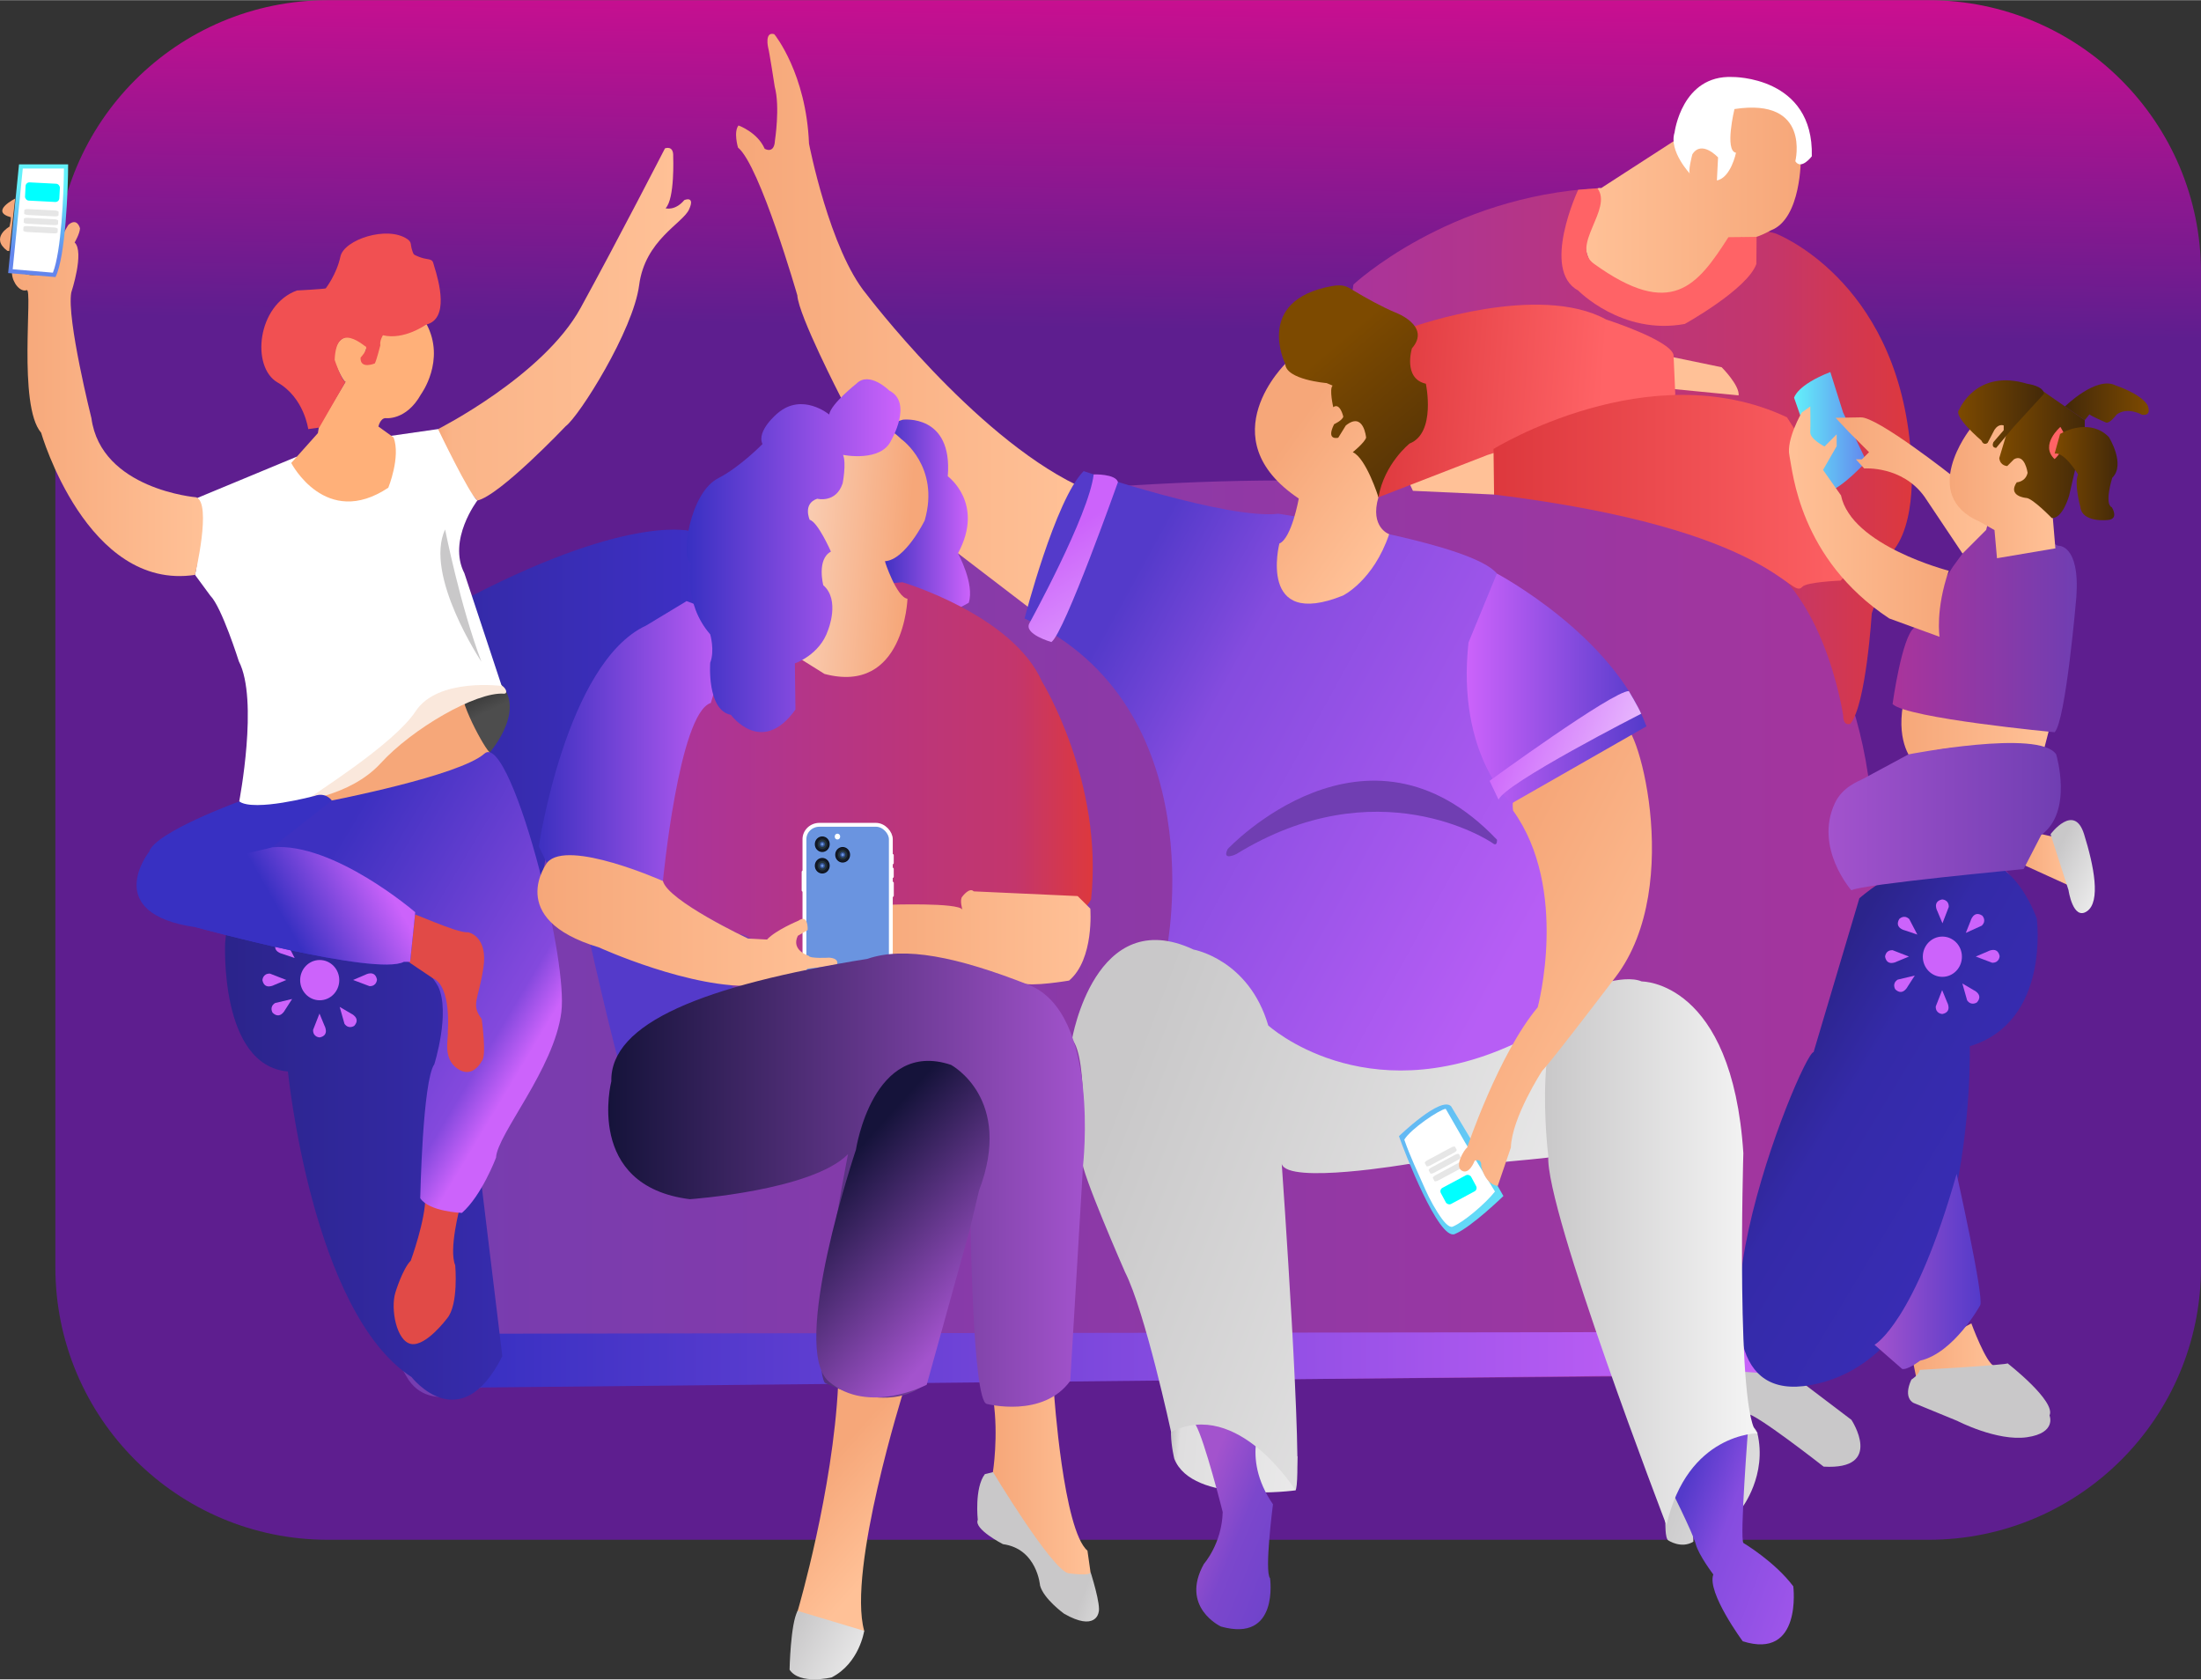 <svg xmlns="http://www.w3.org/2000/svg" xml:space="preserve" width="1346px" height="1027px" version="1.1" style="shape-rendering:geometricPrecision; text-rendering:geometricPrecision; image-rendering:optimizeQuality; fill-rule:evenodd; clip-rule:evenodd"
viewBox="0 0 2197.13 1676.03"
 xmlns:xlink="http://www.w3.org/1999/xlink"
 xmlns:xodm="http://www.corel.com/coreldraw/odm/2003">
 <rect x="0" y="0" width="2197.13" height="1676.03" fill="#333333" stroke="none"/>
 <defs>
  <style type="text/css">
   <![CDATA[
    .str0 {stroke:black;stroke-width:3.85;stroke-linecap:round;stroke-linejoin:round;stroke-miterlimit:22.926}
    .str1 {stroke:white;stroke-width:3.85;stroke-linecap:round;stroke-linejoin:round;stroke-miterlimit:22.926}
    .fil21 {fill:none}
    .fil37 {fill:aqua}
    .fil51 {fill:#0A0D13}
    .fil52 {fill:#131928}
    .fil53 {fill:#24343E}
    .fil54 {fill:#324F8F}
    .fil17 {fill:#3830C2}
    .fil11 {fill:#543ACA}
    .fil50 {fill:#6A94E0}
    .fil29 {fill:#703EB2}
    .fil9 {fill:#C9C8C9}
    .fil10 {fill:#CC63FB}
    .fil15 {fill:#E14A47}
    .fil38 {fill:#E6E6E6}
    .fil80 {fill:#F15052}
    .fil19 {fill:#F6A779}
    .fil6 {fill:#FAE8DC}
    .fil72 {fill:#FF6366}
    .fil13 {fill:#FFB079}
    .fil23 {fill:#FFC197}
    .fil61 {fill:white}
    .fil8 {fill:white}
    .fil62 {fill:url(#id0)}
    .fil47 {fill:url(#id1)}
    .fil45 {fill:url(#id2)}
    .fil1 {fill:url(#id3)}
    .fil40 {fill:url(#id4)}
    .fil65 {fill:url(#id5)}
    .fil73 {fill:url(#id6)}
    .fil35 {fill:url(#id7)}
    .fil70 {fill:url(#id8)}
    .fil20 {fill:url(#id9)}
    .fil67 {fill:url(#id10)}
    .fil64 {fill:url(#id11)}
    .fil76 {fill:url(#id12)}
    .fil78 {fill:url(#id13)}
    .fil2 {fill:url(#id14)}
    .fil60 {fill:url(#id15)}
    .fil5 {fill:url(#id16)}
    .fil3 {fill:url(#id17)}
    .fil14 {fill:url(#id18)}
    .fil68 {fill:url(#id19)}
    .fil57 {fill:url(#id20)}
    .fil7 {fill:url(#id21)}
    .fil56 {fill:url(#id22)}
    .fil69 {fill:url(#id23)}
    .fil58 {fill:url(#id24)}
    .fil25 {fill:url(#id25)}
    .fil44 {fill:url(#id26)}
    .fil74 {fill:url(#id27)}
    .fil71 {fill:url(#id28)}
    .fil46 {fill:url(#id29)}
    .fil48 {fill:url(#id30)}
    .fil75 {fill:url(#id31)}
    .fil66 {fill:url(#id32)}
    .fil49 {fill:url(#id33)}
    .fil39 {fill:url(#id34)}
    .fil77 {fill:url(#id35)}
    .fil27 {fill:url(#id36)}
    .fil33 {fill:url(#id37)}
    .fil41 {fill:url(#id38)}
    .fil30 {fill:url(#id39)}
    .fil32 {fill:url(#id40)}
    .fil59 {fill:url(#id41)}
    .fil79 {fill:url(#id42)}
    .fil28 {fill:url(#id43)}
    .fil16 {fill:url(#id44)}
    .fil12 {fill:url(#id45)}
    .fil55 {fill:url(#id46)}
    .fil34 {fill:url(#id47)}
    .fil18 {fill:url(#id48)}
    .fil42 {fill:url(#id49)}
    .fil24 {fill:url(#id50)}
    .fil36 {fill:url(#id51)}
    .fil22 {fill:url(#id52)}
    .fil26 {fill:url(#id53)}
    .fil43 {fill:url(#id54)}
    .fil31 {fill:url(#id55)}
    .fil81 {fill:url(#id56)}
    .fil4 {fill:url(#id57)}
    .fil63 {fill:url(#id58)}
    .fil0 {fill:url(#id59);fill-rule:nonzero}
   ]]>
  </style>
  <linearGradient id="id0" gradientUnits="userSpaceOnUse" x1="1490.89" y1="490.65" x2="1868.37" y2="490.65">
   <stop offset="0" style="stop-opacity:1; stop-color:#DD383D"/>
   <stop offset="1" style="stop-opacity:1; stop-color:#FF6366"/>
  </linearGradient>
  <linearGradient id="id1" gradientUnits="userSpaceOnUse" x1="880.55" y1="519.94" x2="968.34" y2="519.94">
   <stop offset="0" style="stop-opacity:1; stop-color:#3D30C0"/>
   <stop offset="1" style="stop-opacity:1; stop-color:#CC63FB"/>
  </linearGradient>
  <linearGradient id="id2" gradientUnits="userSpaceOnUse" x1="1871.24" y1="1268.88" x2="1977.15" y2="1268.88">
   <stop offset="0" style="stop-opacity:1; stop-color:#A353CD"/>
   <stop offset="1" style="stop-opacity:1; stop-color:#543ACA"/>
  </linearGradient>
  <linearGradient id="id3" gradientUnits="userSpaceOnUse" x1="233.57" y1="936.82" x2="2032.08" y2="936.82">
   <stop offset="0" style="stop-opacity:1; stop-color:#703EB2"/>
   <stop offset="1" style="stop-opacity:1; stop-color:#AA349B"/>
  </linearGradient>
  <linearGradient id="id4" gradientUnits="userSpaceOnUse" x1="991.14" y1="1483.69" x2="1089.72" y2="1483.69">
   <stop offset="0" style="stop-opacity:1; stop-color:#F6A779"/>
   <stop offset="1" style="stop-opacity:1; stop-color:#FFC197"/>
  </linearGradient>
  <linearGradient id="id5" gradientUnits="userSpaceOnUse" x1="1889.24" y1="625.55" x2="2073.13" y2="625.55">
   <stop offset="0" style="stop-opacity:1; stop-color:#AA349B"/>
   <stop offset="1" style="stop-opacity:1; stop-color:#703EB2"/>
  </linearGradient>
  <linearGradient id="id6" gradientUnits="userSpaceOnUse" x1="2061.34" y1="402.11" x2="2144.98" y2="402.11">
   <stop offset="0" style="stop-opacity:1; stop-color:#432909"/>
   <stop offset="1" style="stop-opacity:1; stop-color:#7D4A00"/>
  </linearGradient>
  <linearGradient id="id7" gradientUnits="userSpaceOnUse" x1="1542.28" y1="1249.68" x2="1754.68" y2="1249.68">
   <stop offset="0" style="stop-opacity:1; stop-color:#C9C8C9"/>
   <stop offset="1" style="stop-opacity:1; stop-color:whitesmoke"/>
  </linearGradient>
  <linearGradient id="id8" gradientUnits="userSpaceOnUse" x1="1995.75" y1="453.7" x2="2081.09" y2="453.7">
   <stop offset="0" style="stop-opacity:1; stop-color:#7D4A00"/>
   <stop offset="1" style="stop-opacity:1; stop-color:#432909"/>
  </linearGradient>
  <linearGradient id="id9" gradientUnits="userSpaceOnUse" xlink:href="#id4" x1="734.77" y1="320.29" x2="1074.74" y2="320.29">
  </linearGradient>
  <linearGradient id="id10" gradientUnits="userSpaceOnUse" x1="1785.81" y1="520.45" x2="1945.33" y2="520.45">
   <stop offset="0" style="stop-opacity:1; stop-color:#FFC197"/>
   <stop offset="1" style="stop-opacity:1; stop-color:#F6A779"/>
  </linearGradient>
  <linearGradient id="id11" gradientUnits="userSpaceOnUse" xlink:href="#id4" x1="1898.04" y1="731.43" x2="2045.51" y2="731.43">
  </linearGradient>
  <linearGradient id="id12" gradientUnits="userSpaceOnUse" x1="1825.3" y1="814.93" x2="2057.2" y2="814.93">
   <stop offset="0" style="stop-opacity:1; stop-color:#A353CD"/>
   <stop offset="1" style="stop-opacity:1; stop-color:#703EB2"/>
  </linearGradient>
  <linearGradient id="id13" gradientUnits="userSpaceOnUse" x1="1464.18" y1="687.01" x2="1643.53" y2="687.01">
   <stop offset="0" style="stop-opacity:1; stop-color:#CC63FB"/>
   <stop offset="1" style="stop-opacity:1; stop-color:#543ACA"/>
  </linearGradient>
  <linearGradient id="id14" gradientUnits="userSpaceOnUse" x1="475.06" y1="1357.9" x2="1789.44" y2="1357.1">
   <stop offset="0" style="stop-opacity:1; stop-color:#3830C2"/>
   <stop offset="1" style="stop-opacity:1; stop-color:#CC63FB"/>
  </linearGradient>
  <linearGradient id="id15" gradientUnits="userSpaceOnUse" xlink:href="#id10" x1="1582.65" y1="201.61" x2="1797.66" y2="201.61">
  </linearGradient>
  <linearGradient id="id16" gradientUnits="userSpaceOnUse" x1="286.46" y1="741.75" x2="488.97" y2="741.75">
   <stop offset="0" style="stop-opacity:1; stop-color:#F6A779"/>
   <stop offset="1" style="stop-opacity:1; stop-color:#F6A779"/>
  </linearGradient>
  <linearGradient id="id17" gradientUnits="userSpaceOnUse" x1="224.62" y1="962.67" x2="699.59" y2="962.67">
   <stop offset="0" style="stop-opacity:1; stop-color:#2B248B"/>
   <stop offset="1" style="stop-opacity:1; stop-color:#3E30C5"/>
  </linearGradient>
  <linearGradient id="id18" gradientUnits="userSpaceOnUse" xlink:href="#id4" x1="11.92" y1="398.15" x2="202.62" y2="398.15">
  </linearGradient>
  <linearGradient id="id19" gradientUnits="userSpaceOnUse" xlink:href="#id4" x1="1832.32" y1="484.35" x2="1989.23" y2="484.35">
  </linearGradient>
  <linearGradient id="id20" gradientUnits="userSpaceOnUse" xlink:href="#id4" x1="536.49" y1="918.63" x2="835.87" y2="918.63">
  </linearGradient>
  <linearGradient id="id21" gradientUnits="userSpaceOnUse" x1="436.27" y1="323.41" x2="689.85" y2="323.41">
   <stop offset="0" style="stop-opacity:1; stop-color:#F6A779"/>
   <stop offset="0.059" style="stop-opacity:1; stop-color:#FAB488"/>
   <stop offset="1" style="stop-opacity:1; stop-color:#FFC197"/>
  </linearGradient>
  <linearGradient id="id22" gradientUnits="userSpaceOnUse" xlink:href="#id14" x1="685.47" y1="554.44" x2="898.86" y2="554.44">
  </linearGradient>
  <linearGradient id="id23" gradientUnits="userSpaceOnUse" xlink:href="#id4" x1="1946.22" y1="481.83" x2="2051.77" y2="481.83">
  </linearGradient>
  <linearGradient id="id24" gradientUnits="userSpaceOnUse" x1="607.14" y1="1177.71" x2="1082.96" y2="1177.71">
   <stop offset="0" style="stop-opacity:1; stop-color:#15133A"/>
   <stop offset="1" style="stop-opacity:1; stop-color:#A353CD"/>
  </linearGradient>
  <linearGradient id="id25" gradientUnits="userSpaceOnUse" x1="1345.85" y1="455.16" x2="1908.58" y2="455.16">
   <stop offset="0" style="stop-opacity:1; stop-color:#AA349B"/>
   <stop offset="0.741" style="stop-opacity:1; stop-color:#C3366C"/>
   <stop offset="1" style="stop-opacity:1; stop-color:#DD383D"/>
  </linearGradient>
  <linearGradient id="id26" gradientUnits="userSpaceOnUse" xlink:href="#id4" x1="1908.92" y1="1360.5" x2="1990.77" y2="1360.5">
  </linearGradient>
  <linearGradient id="id27" gradientUnits="userSpaceOnUse" xlink:href="#id8" x1="2051.01" y1="472.56" x2="2113.83" y2="472.56">
  </linearGradient>
  <linearGradient id="id28" gradientUnits="userSpaceOnUse" xlink:href="#id8" x1="1954.75" y1="413.13" x2="2040.42" y2="413.13">
  </linearGradient>
  <linearGradient id="id29" gradientUnits="userSpaceOnUse" xlink:href="#id1" x1="537.84" y1="739.87" x2="741.1" y2="739.87">
  </linearGradient>
  <linearGradient id="id30" gradientUnits="userSpaceOnUse" x1="661.67" y1="795.34" x2="1090.85" y2="795.34">
   <stop offset="0" style="stop-opacity:1; stop-color:#AA349B"/>
   <stop offset="0.82" style="stop-opacity:1; stop-color:#C3366C"/>
   <stop offset="1" style="stop-opacity:1; stop-color:#DD383D"/>
  </linearGradient>
  <linearGradient id="id31" gradientUnits="userSpaceOnUse" xlink:href="#id4" x1="2013.85" y1="857.59" x2="2064.39" y2="857.59">
  </linearGradient>
  <linearGradient id="id32" gradientUnits="userSpaceOnUse" x1="1790.95" y1="431.19" x2="1863.18" y2="431.19">
   <stop offset="0" style="stop-opacity:1; stop-color:#63F1FA"/>
   <stop offset="1" style="stop-opacity:1; stop-color:#6386ED"/>
  </linearGradient>
  <linearGradient id="id33" gradientUnits="userSpaceOnUse" xlink:href="#id4" x1="858.41" y1="935.32" x2="1088.64" y2="935.32">
  </linearGradient>
  <linearGradient id="id34" gradientUnits="userSpaceOnUse" xlink:href="#id4" x1="1455.15" y1="956.13" x2="1659.02" y2="1061.57">
  </linearGradient>
  <linearGradient id="id35" gradientUnits="userSpaceOnUse" xlink:href="#id7" x1="2046.56" y1="864.42" x2="2111.33" y2="895.64">
  </linearGradient>
  <linearGradient id="id36" gradientUnits="userSpaceOnUse" xlink:href="#id8" x1="1277.03" y1="390.14" x2="1421.1" y2="560.8">
  </linearGradient>
  <linearGradient id="id37" gradientUnits="userSpaceOnUse" xlink:href="#id7" x1="1069.68" y1="1213.88" x2="1656.11" y2="1436.75">
  </linearGradient>
  <linearGradient id="id38" gradientUnits="userSpaceOnUse" x1="1082.77" y1="1587.25" x2="1162.97" y2="1617.99">
   <stop offset="0" style="stop-opacity:1; stop-color:#C9C8C9"/>
   <stop offset="1" style="stop-opacity:1; stop-color:white"/>
  </linearGradient>
  <linearGradient id="id39" gradientUnits="userSpaceOnUse" xlink:href="#id7" x1="1659.03" y1="1488.82" x2="1823.43" y2="1549.41">
  </linearGradient>
  <linearGradient id="id40" gradientUnits="userSpaceOnUse" x1="1187.32" y1="1517.47" x2="1402.51" y2="1604.38">
   <stop offset="0" style="stop-opacity:1; stop-color:#A353CD"/>
   <stop offset="0.22" style="stop-opacity:1; stop-color:#7C47CC"/>
   <stop offset="1" style="stop-opacity:1; stop-color:#543ACA"/>
  </linearGradient>
  <linearGradient id="id41" gradientUnits="userSpaceOnUse" xlink:href="#id24" x1="792.42" y1="1217.89" x2="934.95" y2="1346.41">
  </linearGradient>
  <linearGradient id="id42" gradientUnits="userSpaceOnUse" x1="1487.21" y1="743.1" x2="1718.11" y2="827.51">
   <stop offset="0" style="stop-opacity:1; stop-color:#CC63FB"/>
   <stop offset="1" style="stop-opacity:1; stop-color:white"/>
  </linearGradient>
  <linearGradient id="id43" gradientUnits="userSpaceOnUse" x1="1056.29" y1="535.09" x2="1150.08" y2="692.66">
   <stop offset="0" style="stop-opacity:1; stop-color:#CC63FB"/>
   <stop offset="0.929" style="stop-opacity:1; stop-color:#E5B1FD"/>
   <stop offset="1" style="stop-opacity:1; stop-color:white"/>
  </linearGradient>
  <linearGradient id="id44" gradientUnits="userSpaceOnUse" x1="338.02" y1="838.44" x2="572.39" y2="978.81">
   <stop offset="0" style="stop-opacity:1; stop-color:#3D30C0"/>
   <stop offset="0.859" style="stop-opacity:1; stop-color:#8449DD"/>
   <stop offset="1" style="stop-opacity:1; stop-color:#CC63FB"/>
  </linearGradient>
  <linearGradient id="id45" gradientUnits="userSpaceOnUse" x1="1730.86" y1="1126.21" x2="2146.88" y2="1376.92">
   <stop offset="0" style="stop-opacity:1; stop-color:#2B248B"/>
   <stop offset="0.169" style="stop-opacity:1; stop-color:#342AA8"/>
   <stop offset="1" style="stop-opacity:1; stop-color:#3E30C5"/>
  </linearGradient>
  <linearGradient id="id46" gradientUnits="userSpaceOnUse" x1="906.97" y1="542.64" x2="687.44" y2="526.25">
   <stop offset="0" style="stop-opacity:1; stop-color:#F6A779"/>
   <stop offset="0.549" style="stop-opacity:1; stop-color:#FAD3BC"/>
   <stop offset="1" style="stop-opacity:1; stop-color:white"/>
  </linearGradient>
  <linearGradient id="id47" gradientUnits="userSpaceOnUse" x1="1666.55" y1="1526.31" x2="1893.68" y2="1610.46">
   <stop offset="0" style="stop-opacity:1; stop-color:#543ACA"/>
   <stop offset="0.212" style="stop-opacity:1; stop-color:#854CDF"/>
   <stop offset="1" style="stop-opacity:1; stop-color:#B75EF5"/>
  </linearGradient>
  <linearGradient id="id48" gradientUnits="userSpaceOnUse" x1="31.24" y1="253.48" x2="38.45" y2="186.19">
   <stop offset="0" style="stop-opacity:1; stop-color:#6386ED"/>
   <stop offset="1" style="stop-opacity:1; stop-color:#63F1FA"/>
  </linearGradient>
  <linearGradient id="id49" gradientUnits="userSpaceOnUse" xlink:href="#id4" x1="796.64" y1="1492.93" x2="875.82" y2="1563.86">
  </linearGradient>
  <linearGradient id="id50" gradientUnits="userSpaceOnUse" xlink:href="#id4" x1="1253.87" y1="480.45" x2="1370.32" y2="564.33">
  </linearGradient>
  <linearGradient id="id51" gradientUnits="userSpaceOnUse" x1="1537.83" y1="1227.38" x2="1092.62" y2="984.38">
   <stop offset="0" style="stop-opacity:1; stop-color:#63F1FA"/>
   <stop offset="0.29" style="stop-opacity:1; stop-color:#63BCF4"/>
   <stop offset="1" style="stop-opacity:1; stop-color:#6386ED"/>
  </linearGradient>
  <linearGradient id="id52" gradientUnits="userSpaceOnUse" x1="1023.05" y1="772.22" x2="1476.68" y2="1021.28">
   <stop offset="0" style="stop-opacity:1; stop-color:#543ACA"/>
   <stop offset="0.259" style="stop-opacity:1; stop-color:#854CDF"/>
   <stop offset="1" style="stop-opacity:1; stop-color:#B75EF5"/>
  </linearGradient>
  <linearGradient id="id53" gradientUnits="userSpaceOnUse" xlink:href="#id0" x1="1368.98" y1="399.38" x2="1598.55" y2="415.29">
  </linearGradient>
  <linearGradient id="id54" gradientUnits="userSpaceOnUse" xlink:href="#id38" x1="785.62" y1="1635.56" x2="895.75" y2="1697.32">
  </linearGradient>
  <linearGradient id="id55" gradientUnits="userSpaceOnUse" x1="1168.31" y1="1451.59" x2="1428.57" y2="1478.98">
   <stop offset="0" style="stop-opacity:1; stop-color:#C9C8C9"/>
   <stop offset="0.031" style="stop-opacity:1; stop-color:#DFDEDF"/>
   <stop offset="1" style="stop-opacity:1; stop-color:whitesmoke"/>
  </linearGradient>
  <linearGradient id="id56" gradientUnits="userSpaceOnUse" xlink:href="#id14" x1="285.7" y1="921.77" x2="377.51" y2="869.37">
  </linearGradient>
  <linearGradient id="id57" gradientUnits="userSpaceOnUse" x1="476.8" y1="715.02" x2="442.53" y2="644.08">
   <stop offset="0" style="stop-opacity:1; stop-color:#4D4D4D"/>
   <stop offset="1" style="stop-opacity:1; stop-color:black"/>
  </linearGradient>
  <linearGradient id="id58" gradientUnits="userSpaceOnUse" x1="1590.12" y1="282.25" x2="1623.09" y2="278.3">
   <stop offset="0" style="stop-opacity:1; stop-color:#FF6366"/>
   <stop offset="1" style="stop-opacity:1; stop-color:#FF6366"/>
  </linearGradient>
  <linearGradient id="id59" gradientUnits="userSpaceOnUse" x1="1226.03" y1="328.9" x2="1231.68" y2="-123.21">
   <stop offset="0" style="stop-opacity:1; stop-color:#5E1E8F"/>
   <stop offset="1" style="stop-opacity:1; stop-color:#F00991"/>
  </linearGradient>
 </defs>
 <g id="Layer_x0020_1">
  <path class="fil0" d="M327.26 0l1597.89 0c150.21,0 271.98,121.77 271.98,271.98l0 992.73c0,150.21 -121.77,271.99 -271.98,271.99l-1597.89 0c-150.22,0 -271.99,-121.78 -271.99,-271.99l0 -992.73c0,-150.21 121.77,-271.98 271.99,-271.98z"/>
  <path class="fil1" d="M473.35 595.31c0,0 151.09,-74.66 217.98,-64.98 66.88,9.68 695.41,-140.86 1088.35,34.23 0,0 110.18,141.04 85.88,319.19 0,0 126.53,-20.24 137.67,-14.17 0,0 88.06,105.28 -43.53,169.05 0,0 7.07,254.51 -140.72,337.64 0,0 -22.1,5.38 -29.54,-3.81l-1305.38 10.12c0,0 -55.06,31.29 -77.94,-8.32 -22.89,-39.62 -128.91,-212.67 -95.95,-314.27 0,0 -97.74,-66.81 -72.41,-123.81 0,0 226.02,-350.45 235.59,-340.87z"/>
  <polygon class="fil2" points="1777.59,1329.21 1789.44,1372.46 1597.87,1373.25 475.06,1384.77 490.04,1330.99 "/>
  <path class="fil3" d="M224.76 940.62c0,0 -6.04,122.7 62.67,128.67 0,0 23.83,240.3 123.4,305.02 0,0 48.79,62.73 90.61,-20.91l-20.45 -168.71 80.02 -412.2c0,0 5.57,-112.21 138.58,-172.7l-8.26 -69.46c0,0 -58.59,-19.08 -220.28,64.2l-228.84 184.12 -17.45 161.97z"/>
  <path class="fil4" d="M488.97 750.7c0,0 41.84,-47.71 4.09,-74.01 -37.75,-26.3 -60.82,-2.88 -60.82,-2.88 0,0 39.02,80.06 45.45,80.23 6.43,0.17 11.28,-3.34 11.28,-3.34z"/>
  <path class="fil5" d="M288.67 795.85c-19.23,-14.86 90.95,-132.63 173.33,-110.86 -7.12,10.13 23.19,64.6 26.97,65.71 0,0 -6.9,6.28 -24.52,13.3 -51.25,20.44 -166.59,49.16 -175.78,31.85z"/>
  <path class="fil6" d="M295.15 799.92c0,0 53.86,-4.3 84.99,-38.43 31.13,-34.12 94.84,-71.35 122.96,-69.31 3.25,0.23 3.46,-4.22 -2.53,-8.51 -21.51,-15.45 -100.67,-50.89 -100.67,-50.89l-104.75 167.14z"/>
  <path class="fil7" d="M437.3 428.08c0,0 105.01,-53.02 142.23,-120.82 37.21,-67.8 84.27,-159.36 84.27,-159.36 0,0 8.8,-3.51 8.21,8.21 0,0 1.76,42.21 -7.62,51.59 0,0 9.38,2.93 18.76,-8.21 0,0 11.14,-4.69 4.69,9.38 -6.45,14.07 -43.97,30.49 -49.83,75.63 -5.87,45.14 -59.8,130.74 -73.29,140.7 0,0 -65.76,69.29 -88.28,74.22 0,0 -47.73,-52.53 -39.14,-71.34z"/>
  <path class="fil8" d="M194.69 573.6c0,0 7.7,-33.73 2.4,-76.81l99.28 -41.21c0,0 14.48,50.52 51.38,34.95 0,0 49.59,-11.53 42.09,-55.64l47.46 -6.81c0,0 31.44,65.64 39.23,71.29 0,0 -30.05,39.3 -12.95,72.63l37.26 112.48c0,0 -63.8,-8.47 -85.94,25.23 -22.1,33.65 -103.61,83.64 -107.65,87.96 0,0 -60.35,12.62 -68.47,2.09 0,0 19.6,-101.52 -0.35,-139.87 0,0 -17.05,-54.11 -28.48,-65.54l-15.26 -20.75z"/>
  <path class="fil9" d="M1789.44 1372.46l58.75 44.55c0,0 33.05,50.22 -27.77,46.68 0,0 -69.12,-54.25 -76.89,-52.87l-4.24 -41.86 50.15 3.5z"/>
  <g id="_2624437471648">
   <ellipse class="fil10" cx="319.15" cy="978.11" rx="19.52" ry="20.1"/>
   <path class="fil10" d="M319.24 944.76l-4.99 -11.95c0,0 -5.52,-9.78 4.67,-11.87 0,0 6.8,0.13 6.63,7.48l-6.31 16.34z"/>
   <path class="fil10" d="M342.55 954.35l4.8 -12.03c0,0 2.89,-10.85 11.64,-5.22 0,0 4.77,4.86 -0.5,9.99l-15.94 7.26z"/>
   <path class="fil10" d="M352.49 977.94l11.92 -5.08c0,0 9.73,-5.6 11.9,4.57 0,0 -0.07,6.81 -7.43,6.69l-16.39 -6.18z"/>
   <path class="fil10" d="M339.1 1004.82l11.17 6.57c0,0 10.29,4.5 3.4,12.29 0,0 -5.52,3.98 -9.8,-2l-4.77 -16.86z"/>
   <path class="fil10" d="M318.92 1011.45l4.94 11.98c0,0 5.48,9.79 -4.72,11.85 0,0 -6.8,-0.16 -6.6,-7.52l6.38 -16.31z"/>
   <path class="fil10" d="M291.61 996.92l-7.02 10.88c0,0 -4.93,10.09 -12.43,2.87 0,0 -3.74,-5.68 2.41,-9.7l17.04 -4.05z"/>
   <path class="fil10" d="M285.8 977.94l-11.96 4.96c0,0 -9.79,5.49 -11.86,-4.7 0,0 0.14,-6.8 7.5,-6.62l16.32 6.36z"/>
   <path class="fil10" d="M294.16 956.02l-12.27 -4.15c0,0 -10.99,-2.31 -5.83,-11.34 0,0 4.59,-5.02 10,-0.04l8.1 15.53z"/>
  </g>
  <path class="fil11" d="M589.4 942.69c0,0 32.48,144.36 38.32,147.9 0,0 -21.87,14.51 -2.98,0.51 0,0 53.95,-100.17 113.41,-100.62l-51.86 -44.26 -88.96 -11.62 -7.93 8.09z"/>
  <path class="fil12" d="M1810.4 1049.96l45.69 -153.55c0,0 125.49,-111.42 177.08,19.9 0,0 14.07,103.17 -66.83,127.79 0,0 7.55,308.01 -158.98,338.21 -157.01,28.48 -8.62,-332.35 3.04,-332.35z"/>
  <path class="fil13" d="M317.33 432.12l-26.62 29.79c0,0 34.36,66.34 96.91,24.69 0,0 12.53,-30.74 5.28,-50.16l-15.16 -10.9c0,0 1.81,-8.23 7.08,-8.39 0,0 20.61,2.81 35.41,-23.75 0,0 24.91,-33.73 5.51,-70.21 0,0 -23.63,14.63 -41.72,9.48 0,0 -11.3,4.01 -8.03,11.78 0,0 1.64,10.53 -1.84,14.45 -3.49,3.91 -10.87,4.7 -10.62,-5.33 0,0 3.96,-9.53 3.28,-12.38 -0.68,-2.85 -34.26,-18.69 -33.29,19.11 0,0 8.41,19.97 11.41,20.6l-26.41 44.07 -1.19 7.15z"/>
  <path class="fil14" d="M195.91 496.19c0,0 -95.03,-7.87 -104.65,-78.99 0,0 -24.81,-98.93 -20.12,-125.41 0,0 13.41,-40.57 3.35,-49.95 0,0 5.03,-8.38 5.37,-14.08 0,0 -2.56,-11.25 -11.57,-3.58 0,0 -9.66,14.5 -7.66,22.33 0,0 -7.67,23.83 -12.84,25.17 0,0 -23.5,8.33 -29.16,-4.33 0,0 -7.34,-3.17 -6.67,5.83 0.67,9 8.32,18.57 14.69,16.22 6.37,-2.35 -9.07,115.3 14.38,142.28 0,0 45.75,158.34 153.66,141.92 0,0 17,-71.55 1.22,-77.41z"/>
  <path class="fil15" d="M459.02 1205.2c0,0 -11.23,41.71 -4.6,57.52 0,0 3.57,39.28 -8.16,53.06 0,0 -20.92,28.06 -35.72,25.51 -14.79,-2.55 -20.91,-35.21 -15.81,-51.53 0,0 7.14,-23.47 15.3,-31.63 0,0 14.92,-40.81 14.52,-63.83l34.47 10.9z"/>
  <path class="fil16" d="M329.14 799.22c0,0 129.49,-24.95 154.45,-47.21 13.64,-12.17 37.42,49.16 55.03,116.51 14.6,55.85 24.95,115.86 21.74,141.52 -7.08,56.63 -64.04,121.8 -65.21,145.26 0,0 -14.08,37.54 -34.02,55.13 0,0 -32.85,-1.17 -41.64,-14.66 0,0 2.34,-117.3 14.07,-133.72 0,0 16.18,-51.41 3.84,-77.64 0,0 -13.68,-24.63 -27.96,-24.63 0,0 2.51,-33.83 2.51,-41.99 0,-8.16 -86.62,-73.91 -144.8,-70.81l61.99 -47.76z"/>
  <path class="fil15" d="M407.6 910.8c0,-2.66 48.06,20.8 59.73,19.53 0,0 20.03,3.55 15.22,35.51 -4.82,31.96 -12.8,36.38 -1.71,51.02 0,0 5.32,37.71 0,42.15 0,0 -8.88,18.05 -24.13,7.49 -15.25,-10.56 -8.82,-30.24 -9.7,-36.65 0,0 4.05,-45.86 -15.04,-53.7l-26.97 -18.15 2.6 -47.2z"/>
  <path class="fil17" d="M313.98 794.25c0,0 -59.98,16.1 -75.2,5.51 0,0 -83.81,30.56 -89.88,50.12 0,0 -49.25,62.07 47.22,75.56 0,0 179.44,49.12 207.1,34.34l6.22 0 5.1 -49.48c0,0 -81.45,-70.14 -142.78,-64.8l59.49 -46.69c0,0 -5.93,-8.74 -17.27,-4.56z"/>
  <path class="fil18" d="M18.98 163.86l49.03 0c0,23.42 -2.49,92.41 -12.63,112.51l-47.25 -4.02 7.84 -78.34 3.01 -30.15z"/>
  <path class="fil8" d="M22.74 168l-10.06 100.57 40.12 3.41c8.41,-20.99 10.8,-78.51 11.04,-103.98l-41.1 0z"/>
  <path class="fil19" d="M15.14 198.04c0,0 -25.82,12.77 -4.3,18.61l-0.17 3.5 -1.17 5.84c0,0 -19.85,11.01 -2.17,24.19l1.91 0.19 5.9 -52.33z"/>
  <path class="fil20" d="M773.43 34.59c0,0 31.42,38.93 34.15,108.6 0,0 20.49,105.86 57.37,150.26 0,0 105.97,139.95 209.79,190.49l-46.67 123.08 -71.77 -54.93 -116.84 -155.47c0,0 -42.51,-82.29 -43.54,-102.03 0,0 -37.4,-129.85 -59.22,-147.51 0,0 -4.65,-15.55 0.49,-22.03 0,0 18.98,6.7 26.12,23.23 0,0 9.6,5.8 10.27,-8.27 0,0 5.22,-33.6 -0.21,-53.6 0,0 -5.44,-35.54 -6.61,-39.23 0,0 -3.66,-15.95 5.94,-13.32l0.73 0.73z"/>
  <path class="fil21 str0" d="M1402.47 542.25c0,0 -6.55,89.15 -90.66,81.59 0,0 -101.64,-8.35 -41.8,-102.25l20.19 0.04c0,0 -48.37,63.76 15.08,80.72 0,0 70.43,5.28 77.51,-60.91l19.68 0.81z"/>
  <path class="fil22" d="M1494.28 572.25c-31.13,206.55 132.49,366.73 21.22,471.11 -271.98,111.55 -263.8,-103.89 -350.87,-95.76 0,0 48.89,-242.36 -141.88,-330.46 0,0 30.65,-118.75 59,-147.1 0,0 143.9,48.64 194.55,42.54 38.15,6.26 193.77,30.61 217.98,59.67z"/>
  <polygon class="fil23" points="1410.43,489.71 1491.44,493.42 1497.93,444.93 1405.11,478.31 "/>
  <path class="fil24" d="M1284.16 361.79c0,0 -78.38,74.85 12.33,135.62 0,0 -7.05,39.63 -19.38,44.91 0,0 -22.01,86.31 63.41,51.96 0,0 30.34,-14.59 46.19,-61.26 0,0 -19.52,-6.91 -10.71,-36.85l-5.25 -100.43 -86.59 -33.95z"/>
  <path class="fil25" d="M1772.46 232.84c0,0 118.74,44.9 134.39,211.61 0,0 9.39,69.66 -15.65,103.31l-22.7 64.18c0,0 -5.74,91.92 -21.41,110.27 0,0 -7.17,3.08 -7.17,-8.27 0,0 -20.22,-141.22 -107.35,-168.45 0,0 -215.23,-64.89 -238.73,-54.48 0,0 3.59,-34.21 -1.1,-39.69 0,0 -65.96,-0.35 -85.68,31.78l-19.72 6.31 -41.49 -170.64 5.21 -34.98c0,0 94.39,-88.23 243.88,-96.06l177.52 45.11z"/>
  <path class="fil23" d="M1661.46 354.52l57.19 11.85c0,0 17.94,17.93 16.93,28.09l-69.38 -6.77 -4.74 -33.17z"/>
  <path class="fil26" d="M1412.27 325.4c0,0 123.68,-43.51 191,-6.72 0,0 63.41,20.35 67.32,35.23l1.79 40.13 -187.46 59.88 -108.93 42.26 -7.05 -140.94 43.33 -29.84z"/>
  <path class="fil27" d="M1324.32 382.18c0,0 -40.67,-3.27 -41.35,-19.2 0,0 -31.4,-63.4 46.33,-77.57 11.8,-2.15 15.53,0.51 21.87,4.38 11.12,6.79 29.44,16.9 41.5,21.8 0,0 36.49,13.32 16.79,35.9 0,0 -9.26,30.12 13.91,35.33 0,0 10.42,49.23 -16.22,59.66 0,0 -25.21,19.96 -31.16,53.7 0.28,0.28 -12.28,-39.22 -25.6,-45.02 0,0 11.58,-9.26 13.32,-14.47 0,0 -2.32,-26.65 -20.27,-12.17l-7.53 12.17c0,0 -12.62,3.52 -4.13,-13.47 0,0 8.49,-3.92 9.15,-7.62 0,0 -3.27,-14.37 -10.02,-9.36 0,0 -4.17,-18.11 -0.65,-21.55l-5.94 -2.51z"/>
  <path class="fil28" d="M1027.64 621.8c0,0 59.3,-107.72 64.12,-148.47 0,0 21.7,-0.73 24.25,7.61 0,0 -53.32,150.49 -66.46,159.7 0,0 -28.04,-7.89 -21.91,-18.84z"/>
  <path class="fil29" d="M1225.53 847.25c0,0 137.9,-147.17 268.84,-9.27 0,0 0.51,7.04 -4.03,3.63 -4.55,-3.41 -115.91,-75.67 -256.12,10.64 0,0 -14.89,7.45 -8.69,-5z"/>
  <path class="fil30" d="M1662.44 1519.28c0,0 -0.39,16.05 2.88,18.01 0,0 12.86,8.72 25.07,1.31l-2.83 -64.61c0,0 23.15,-34.35 46.89,-35.11 0,0 2.92,58.21 4.37,66 0,0 25.51,-32.68 15.42,-74.79 0,0 -4.03,-13.4 -21.48,-7.95 -17.45,5.45 -40.24,4.68 -63.01,35.69 0,0 -10.51,58.2 -7.31,61.45z"/>
  <path class="fil31" d="M1174.22 1402.85c3.01,0 120.89,50.72 120.89,50.72l-1.88 33.8c0,0 -102.95,14.3 -120.99,-31.53 0,0 -3.01,-11.95 -3.33,-24.52 -0.32,-12.86 2.08,-26.39 5.31,-28.47z"/>
  <path class="fil32" d="M1187.32 1408.97l74.49 5.62c0,0 -24.24,38.51 8.93,86.73 0,0 -8.73,67.07 -2.93,73.76 0,0 9.37,64.69 -49.08,48.19 0,0 -41.05,-19.13 -16.96,-62.47 0,0 17.94,-20.17 18.79,-51.8 0,0 -17.99,-71.4 -26.99,-87.09l-6.25 -12.94z"/>
  <path class="fil33" d="M1266.03 1023.34c0,0 95.18,86.9 243.94,19.05l43.91 23.82c0,0 -9.28,82.03 1.39,86.03 10.66,4 -101.11,8.65 -111.77,15.99l-37.34 -6.65c0,0 -120.66,20.66 -126.66,0 0,0 22.17,313.52 13.73,325.79 0,0 -57.5,-92 -124.19,-58.27 0,0 -26.03,-120.42 -45.96,-159.52 0,0 -44.47,-101.21 -42.94,-111.94 0,0 6.76,-102.11 -10.01,-120.41 0,0 22.87,-135.8 121.4,-89.62 0,0 55.07,9.66 74.5,75.73z"/>
  <path class="fil34" d="M1665.74 1481.76c0,0 30.96,-88.81 79.61,-60.23 0,0 -9.06,115.58 -4.92,118.42 0,0 31.29,18.64 49.71,43.21 0,0 9.22,73.72 -50.46,54.85 0,0 -35.98,-48.7 -29.39,-66.7 0,0 -14.74,-19.43 -17.51,-30.32 -2.76,-10.9 -27.04,-59.23 -27.04,-59.23z"/>
  <path class="fil35" d="M1638.88 979.43c0,0 90.24,-1.02 101.4,171.36 0,0 -7.84,265.81 14.4,279.61 0,0 -70.25,-0.41 -91.13,91.77 0,0 -121.42,-315.63 -117.97,-368.49 0,0 -19.16,-152.91 34.86,-165.79 0,0 39.11,-16.61 58.44,-8.46z"/>
  <path class="fil36" d="M1396.49 1133.86c0,0 42,-40.67 52.09,-29.78l20.49 34.12 31.7 55.38c0,0 -31.94,31.14 -48.59,37.99 -15.98,6.58 -50.36,-82.34 -55.69,-97.71z"/>
  <path class="fil8" d="M1401.83 1137.34c6.19,17.84 13.38,32.36 21.01,49.78 4.03,9.19 10.7,21.38 16.74,29.48 1.59,2.13 7,9.04 10.47,7.59 11.52,-4.79 33.36,-23.6 42.28,-35.1l-29.93 -49.16 -19.24 -33.38c-6.3,0.78 -34.97,20.05 -41.33,30.79z"/>
  <g id="_2624227680704">
   <rect class="fil37" transform="matrix(-0.46 0.247 -0.247 -0.46 1475.37 1187.1)" width="65.73" height="34.93" rx="7.38" ry="7.38"/>
   <rect class="fil38" transform="matrix(-0.46 0.247 -0.08 -0.15 1462.75 1163.56)" width="65.73" height="34.93" rx="7.38" ry="7.38"/>
   <rect class="fil38" transform="matrix(-0.46 0.247 -0.08 -0.15 1458.62 1155.85)" width="65.73" height="34.93" rx="7.38" ry="7.38"/>
   <rect class="fil38" transform="matrix(-0.46 0.247 -0.08 -0.15 1454.73 1148.59)" width="65.73" height="34.93" rx="7.38" ry="7.38"/>
  </g>
  <path class="fil39" d="M1515.54 791.54c0,0 90.9,-49.89 103.49,-66.52 12.6,-16.63 64.2,157.46 -6.3,249.99 -70.5,92.54 -73.14,93.42 -73.14,93.42 0,0 -30.38,46.55 -31.38,76.78l-13.1 38.3c0,0 -11.95,-0.42 -16.52,-19.85 0,0 1.14,-8 -6.48,-5.34 0,0 -5.33,14.49 -12.95,9.91 -7.62,-4.57 2.66,-21.34 5.33,-22.86 0,0 31.53,-93.65 70.5,-140.12 0,0 31.78,-117.97 -24.56,-196.35 0,0 -2.46,-15.28 5.11,-17.36z"/>
  <path class="fil40" d="M991.58 1396.94c0,0 36.96,11.33 60.61,-6.53 0,0 9.24,136.62 33.35,157.15l4.18 29.33c0,0 -58.86,7.02 -98.58,-107.68 0,0 5.8,-36.12 0.44,-72.27z"/>
  <path class="fil41" d="M1088.53 1568.6c0,0 10.97,33.9 8.05,40.91 0,0 -2.92,18.97 -34.3,1.02 0,0 -20.39,-14.66 -24.06,-28.17 0,0 -2.89,-36.67 -37.05,-41.3 0,0 -29.36,-15 -25.11,-24.26 0,0 -3.49,-31.82 7.08,-45.62l8.14 -2.01c0,0 57.46,95.5 74.82,100.87 0,0 23.82,3.54 22.43,-1.44z"/>
  <path class="fil42" d="M836.65 1382.33c0,0 37.68,13.72 65.44,5.45 0,0 -56.38,178.7 -39.4,239.83 0,0 -36,31.25 -48.9,10.87 0,0 -25.14,-9.51 -16.99,-32.61 0,0 34.65,-118.19 39.85,-223.54z"/>
  <path class="fil43" d="M862.69 1627.61c0,0 -4.8,32.39 -32.61,46.49 0,0 -31.66,7.72 -41.9,-7.72 0,0 0.9,-45.96 8.05,-58.71l66.46 19.94z"/>
  <path class="fil44" d="M1967.89 1320.71c0,0 14.66,39.98 22.88,42.65 0,0 -25.55,9.66 -26.71,36.85 0,0 -59.44,1.95 -48.56,-14.37 0,0 -6,-24.34 -6.58,-33.08l58.97 -32.05z"/>
  <path class="fil45" d="M1953.19 1171.46c0,0 27.22,121.74 23.63,130.99 0,0 -26.2,47.77 -60.1,55.47 0,0 -12.85,9.77 -17.98,8.22l-27.5 -24.06c0,0 39.83,-21.65 81.95,-170.62z"/>
  <path class="fil9" d="M2003.97 1360.53c0,0 48.56,37.69 41.96,52.06 0,0 7.38,17.48 -22.54,21.76 -29.91,4.27 -69.54,-16.32 -69.54,-16.32l-43.51 -17.87c0,0 -11.03,-4.38 -2.33,-23.31 0,0 8.16,-5.05 8.16,-9.71 0,0 89.75,-5.06 87.8,-6.61z"/>
  <path class="fil46" d="M537.84 844.64c0,0 27.36,-183.47 107.07,-220.42l40.46 -24.43 36.85 13.85 18.88 76.21 -64.72 165.41 -14.69 24.69c0,0 -85.1,-39.97 -115.67,-18.4l-8.18 -16.91z"/>
  <path class="fil47" d="M901.32 418.7c0,0 49.89,-6.11 44.8,56.51 0,0 37.17,26.99 10.18,76.88 0,0 16.81,30.55 10.7,49.39l-36.66 19.86 -20.37 -5.6 -19.85 -26.99 -6 -26.19 0 -115.76 -3.57 -21.59 20.77 -6.51z"/>
  <path class="fil48" d="M900.86 580.96c0,0 110.11,32.62 139.34,99.23 0,0 61.57,99.74 48.94,217.5 0,0 -75.78,121.11 -120.64,70.81l-75.26 49.34c0.41,11.67 -74.85,-45.28 -103.24,-37.34 23.53,0 -45.64,-52.6 -51.44,-47.87 0,0 -78.64,-39.08 -76.87,-52.68 0,0 15.96,-168.45 47.88,-178.5l27.27 -87.81 -19.64 -42.39 -25.6 28.54 209.26 -18.83z"/>
  <path class="fil49" d="M1088.4 906.74c0,0 4.07,50.43 -21.19,71.81 0,0 -38.87,6.61 -47.03,2.34 0,0 -67.26,-24.77 -113.13,-21.27 0,0 -38.09,-7.38 -40.42,-19.04 0,0 -28.33,-40.43 20.21,-37.71 0,0 70.37,-2.44 73.87,4.94 0,0 -3.11,-10.1 0,-13.21 0,0 7.05,-9.53 11.31,-5.1l103.74 4.71 12.64 12.53z"/>
  <g id="_2624229711264">
   <path class="fil8" d="M846.15 822.4l0 0c22.8,0 41.67,17.67 43.61,39.99l0 -10.2 1.21 0c0.67,0 1.21,0.54 1.21,1.2l0 7.86c0,0.67 -0.54,1.21 -1.21,1.21l-1.2 0c0.09,1.11 0.15,2.23 0.16,3.36l1.04 0c0.67,0 1.21,0.55 1.21,1.21l0 7.86c0,0.67 -0.54,1.21 -1.21,1.21l-1.04 0 0 3.78 1.1 0c0.67,0 1.21,0.54 1.21,1.21l0 12.74c0,0.66 -0.54,1.21 -1.21,1.21l-1.1 0 0 58.75c0,24.08 -19.7,43.78 -43.78,43.78l0 0c-24.08,0 -43.79,-19.7 -43.79,-43.78l0 -64 -0.89 0c-0.66,0 -1.2,-0.54 -1.2,-1.21l0 -18.54c0,-0.66 0.54,-1.21 1.2,-1.21l0.89 0 0 -2.65c0,-24.08 19.71,-43.78 43.79,-43.78z"/>
   <rect class="fil50 str1" x="803.03" y="823.06" width="86.24" height="173.85" rx="14.94" ry="14.39"/>
   <ellipse class="fil51" cx="820.82" cy="842.44" rx="7.41" ry="7.76"/>
   <ellipse class="fil52" cx="820.82" cy="842.44" rx="6.64" ry="6.96"/>
   <ellipse class="fil53" cx="820.82" cy="842.44" rx="4.56" ry="4.78"/>
   <ellipse class="fil54" cx="820.82" cy="842.44" rx="2.7" ry="2.83"/>
   <ellipse class="fil50" cx="820.82" cy="842.44" rx="1.35" ry="1.41"/>
   <ellipse class="fil51" cx="820.82" cy="863.9" rx="7.41" ry="7.76"/>
   <ellipse class="fil52" cx="820.82" cy="863.9" rx="6.64" ry="6.96"/>
   <ellipse class="fil53" cx="820.82" cy="863.9" rx="4.56" ry="4.78"/>
   <ellipse class="fil54" cx="820.82" cy="863.9" rx="2.7" ry="2.83"/>
   <ellipse class="fil50" cx="820.82" cy="863.9" rx="1.35" ry="1.41"/>
   <ellipse class="fil51" cx="841.17" cy="852.98" rx="7.41" ry="7.76"/>
   <ellipse class="fil52" cx="841.17" cy="852.98" rx="6.64" ry="6.96"/>
   <ellipse class="fil53" cx="841.17" cy="852.98" rx="4.56" ry="4.78"/>
   <ellipse class="fil54" cx="841.17" cy="852.98" rx="2.7" ry="2.83"/>
   <ellipse class="fil50" cx="841.17" cy="852.98" rx="1.35" ry="1.41"/>
   <ellipse class="fil8" cx="835.96" cy="834.83" rx="2.7" ry="2.9"/>
  </g>
  <path class="fil55" d="M899.63 438.03c0,0 39.07,27.36 23.44,81.28 0,0 -19.54,39.85 -39.85,40.63 0,0 11.72,35.95 22.66,37.51 0,0 -3.12,96.12 -82.83,75.02l-25.01 -15.63 -33.6 -161.76 27.35 -50.01 35.16 -5.47c0,0 17.98,-10.94 28.92,-10.94 10.94,0 20.32,-1.57 26.57,-1.57 6.25,0 17.19,10.94 17.19,10.94z"/>
  <path class="fil56" d="M854.96 382.71c0,0 -25.47,20.1 -27.25,30.83 0,0 -26.81,-22.34 -51.39,-1.34 0,0 -21.44,17.42 -15.19,30.83 0,0 -22.43,22.94 -44.15,34.09 -28.73,14.75 -37.67,79.53 -27.39,85.19 0,0 -7.81,39.35 19.37,70.67 0,0 4.73,15.96 0,28.37 0,0 -3.55,47.27 20.68,52 0,0 30.73,41.96 64.42,-5.32l-0.6 -46.09c0,0 24.82,-8.28 33.1,-33.09 0,0 12.41,-30.14 -4.73,-44.91 0,0 -6.76,-25.92 7.63,-33.56 0,0 -13,-29.64 -21.19,-31.71 0,0 -7.23,-16.09 7.53,-21.06 0,0 18.76,4.81 25.37,-15.4 0,0 3.89,-19.82 0.39,-28.37 0,0 38.08,7.78 48.19,-14.76 0,0 21.75,-37.31 -1.95,-49.35 0,0 -19.93,-19.93 -32.84,-7.02z"/>
  <path class="fil57" d="M546.38 860.58c0,0 -43.31,56.39 51.32,84.78 0,0 93.28,42.58 157.15,38.19 0,0 43.6,-8.45 51.37,-16.9l29.07 -3.38c0,0 3.72,-6.76 -7.61,-7.6 0,0 -19.43,1.18 -20.44,-1.86 0,0 -17.92,-5.41 -10.82,-19.94l9.8 -5.75c0,0 1.02,-16.56 -9.29,-9.29 0,0 -22.48,9.29 -31.26,18.76l-18.96 -0.99c0,0 -80.06,-37.73 -84.94,-57.41 0,0 -94.78,-42.27 -115.39,-18.61z"/>
  <path class="fil58" d="M610.25 1079.12c0,0 -27.05,104.46 78.42,117.64 0,0 121.7,-8.45 157.87,-44.96 0,0 -39.66,199.17 -23.26,228.15 0,0 60.19,31.29 97.72,3.16l47.69 -172.01c0,0 1.88,187.97 16.42,190.01 0,0 56.07,14.6 83.27,-23.06l12.7 -214.25c0,0 17.5,-152.82 -54.24,-180.99 -71.74,-28.19 -124.03,-38.59 -160.87,-25.98 -164.2,26.66 -257.01,64.1 -255.72,122.29z"/>
  <path class="fil59" d="M854.42 1147.42c0,0 16.72,-110.8 94.87,-84.76 0,0 62.98,33.44 27.99,125.59l-9.17 38.6 -43.01 155.09c0,0 -58.23,30.52 -97.71,-3.17 -39.49,-33.68 27.03,-231.35 27.03,-231.35z"/>
  <g id="_2624565929392">
   <ellipse class="fil10" cx="1938.95" cy="954.73" rx="19.52" ry="20.1"/>
   <path class="fil10" d="M1939.04 921.38l-4.99 -11.95c0,0 -5.52,-9.78 4.67,-11.87 0,0 6.8,0.13 6.63,7.48l-6.31 16.34z"/>
   <path class="fil10" d="M1962.35 930.97l4.8 -12.03c0,0 2.9,-10.85 11.64,-5.21 0,0 4.77,4.85 -0.5,9.99l-15.94 7.25z"/>
   <path class="fil10" d="M1972.3 954.56l11.91 -5.08c0,0 9.74,-5.6 11.91,4.58 0,0 -0.08,6.8 -7.44,6.69l-16.38 -6.19z"/>
   <path class="fil10" d="M1958.91 981.45l11.16 6.56c0,0 10.29,4.5 3.4,12.29 0,0 -5.52,3.98 -9.8,-2l-4.76 -16.85z"/>
   <path class="fil10" d="M1938.73 988.07l4.93 11.98c0,0 5.49,9.8 -4.71,11.85 0,0 -6.8,-0.16 -6.6,-7.52l6.38 -16.31z"/>
   <path class="fil10" d="M1911.42 973.54l-7.03 10.88c0,0 -4.93,10.09 -12.43,2.87 0,0 -3.74,-5.67 2.42,-9.7l17.04 -4.05z"/>
   <path class="fil10" d="M1905.61 954.56l-11.97 4.96c0,0 -9.79,5.5 -11.86,-4.7 0,0 0.15,-6.8 7.5,-6.61l16.33 6.35z"/>
   <path class="fil10" d="M1913.97 932.64l-12.27 -4.15c0,0 -10.99,-2.3 -5.83,-11.34 0,0 4.59,-5.02 10,-0.04l8.1 15.53z"/>
  </g>
  <path class="fil60" d="M1598.3 187.57l67.36 -43.55 56.47 -36.74c0,0 72.8,-25.85 75.53,50.35 0,0 0.68,60.56 -29.94,72.13 0,0 -22.46,12.92 -29.26,6.8 0,0 -8.16,18.37 -0.68,21.09 0,0 -27.21,46.95 -55.11,42.19 0,0 -95.26,-0.68 -100.02,-55.12 0,0 0,-61.23 15.65,-57.15z"/>
  <path class="fil61" d="M1729.46 76.66c0,0 81.19,-1.01 79.17,79.16 0,0 -10.66,14.11 -16.45,4.91 0,0 15.89,-63.75 -60.76,-52.08 0,0 -10.15,41.69 1.52,43.63 0,0 -5.06,24.9 -19.06,27.63 0,0 0.77,-15.57 1.16,-22.96 0,0 -16.34,-17.9 -25.67,-3.11 0,0 -5.06,18.67 -1.95,19.84 0,0 -21.85,-22.95 -15.79,-41.63 0,0 7.23,-57.58 57.83,-55.39z"/>
  <path class="fil62" d="M1490.89 447.95c0,0 155.4,-96.33 292.9,-31.66l84.58 131.64 -31.01 31.39c0,0 -34.03,1.34 -38.24,6.22 -12.2,14.09 -26.81,-57.61 -307.68,-92.12l-0.55 -45.47z"/>
  <path class="fil63" d="M1575.43 189.23c0,0 -37.63,80.15 0,100.57 0,0 43.75,44.93 106.38,33.36 0,0 62.63,-34.72 71.48,-59.91l0.2 -27.02 -28.11 0.33c-31.02,48.43 -56.81,82.3 -134.25,26.5 -24.4,-17.59 19.28,-54.66 3.49,-75.31l-19.19 1.48z"/>
  <path class="fil64" d="M1899.61 703.48l145.9 24.52 -5.71 22.06c0,0 -109.93,-15.04 -130.19,9.32 0,0 -16.66,-16.67 -10,-55.9z"/>
  <path class="fil65" d="M2054.4 544.5c0,0 22.04,-2.03 18.31,51.21 0,0 -10.52,123.78 -21.71,134.97 0,0 -147.51,-13.9 -161.76,-28.15 0,0 9.3,-67.78 21.78,-76.28l38.6 -61.05 32.88 -44.77 30.18 4.4 41.72 19.67z"/>
  <path class="fil66" d="M1790.95 396.82c0,0 2.53,-12.53 36.17,-25.68l12.78 40.5 23.28 48.6c0,0 -23.39,26.27 -39.38,31.01l-32.85 -94.43z"/>
  <path class="fil67" d="M1945.34 569.48c0,0 -97.32,-24.9 -107.57,-75.2l-17.94 -25.44 13.61 -23.68 0 -11.84 -12.13 12.14c0,0 -14.51,-7.4 -14.21,-14.21 0.3,-6.81 0,-25.76 0,-25.76l-8.53 6.08c0,0 -15.65,26.93 -12.29,42.92 3.37,15.99 9.71,103.05 99.63,162.61l50.22 18.3c0,0 -4.28,-26.86 9.21,-65.92z"/>
  <path class="fil68" d="M1950.77 476.27c0,0 -77.37,-61.19 -93.54,-59.88l-24.91 0.44 13.55 14.42 12.24 12.24 7.64 7.65 -7.12 7.13 -6.02 0 8.3 9.12c0,0 37.85,-2.92 60.14,28.12l38.02 56.82 23.61 -23.61 6.55 -25.35 -17.92 -24.91 -20.54 -2.19z"/>
  <path class="fil69" d="M1966.3 428.61c0,0 -51.06,65.29 9.69,91.82l14.99 8.47 2.49 28.1 58.3 -9.87 -2.55 -30.22 -24.72 -100.63 -49.83 -9.62 -8.37 21.95z"/>
  <path class="fil70" d="M2039.67 390.45l41.42 28.73 0 7.79 -15.59 67.48c0,0 -6.29,22.97 -17.28,22.48 0,0 -19.79,-20.47 -25.88,-20.14 0,0 -18.63,-1.69 -9.15,-15.57 0,0 8.81,-0.34 10.84,-9.49 0,0 -2.71,-19.64 -13.55,-13.55l-6.77 6.78c0,0 -7.1,-0.02 -7.96,-7.96l4.44 -14.73 14.02 -47.08 25.46 -4.74z"/>
  <path class="fil71" d="M1955.82 408.64c0,0 16.74,-41.27 68.14,-25.7 0,0 15.96,1.98 16.46,9.89l-30.82 33.69 -16.93 20.32c0,0 -5.21,0.06 -2.8,-5.67l10.32 -11.96 0 -4.71c0,0 -4.84,-2.29 -9.17,4.2l-6.87 13.11c0,0 -3.82,3.44 -6.24,-2.29 0,0 -29.03,-24.57 -22.09,-30.88z"/>
  <path class="fil72" d="M2056.78 425.91c0,0 -20.92,17.82 -5.81,32.15 0,0 11.42,-10.07 10.84,-23.24l-5.03 -8.91z"/>
  <path class="fil73" d="M2061.34 405.49c0,0 31.42,-30.84 50.59,-20.96 0,0 24.6,7.93 31.77,19.56 0,0 5.23,11.04 -5.42,9.68 0,0 -14.53,-8.33 -25.38,-0.19 0,0 -6.78,9.29 -10.65,7.94 0,0 -14.91,-6.4 -16.46,-8.14l-4.7 5.8 -19.75 -13.69z"/>
  <path class="fil74" d="M2061.73 430.32c0,0 25.64,-12.71 43.47,5.8 0,0 16.95,27.2 3.35,40.57 0,0 -8.25,26.09 -0.45,29.44 0,0 7.58,11.81 -4.01,12.7 0,0 -25.64,3.13 -27.43,-13.15 0,0 -6.46,-23.64 -2.23,-32.33 0,0 -13.84,-22.98 -23.42,-20.75l5.46 -19.68 5.26 -2.6z"/>
  <path class="fil75" d="M2036.56 832.04l15.06 3.49c0,0 14.88,23.29 12.52,47.6 0,0 -34.97,-15.97 -50.3,-22.9 0,0 10.78,-26.27 22.72,-28.19z"/>
  <path class="fil76" d="M2020.05 867.27c0,0 -161.22,15.12 -171.95,21.15 0,0 -37.27,-42.21 -16.5,-86.9 7.59,-16.34 23.7,-21.9 28.22,-24.34l45.27 -24.4c0,0 130.79,-25.53 147.48,0 0,0 17.29,57.13 -14.9,80.37l-17.62 34.12z"/>
  <path class="fil77" d="M2046.96 832.44c0,0 23.58,-31.69 33.45,0 9.88,31.69 16.85,67.38 2.87,76.93 -13.98,9.54 -18.41,-21.14 -18.41,-21.14l-17.91 -55.79z"/>
  <path class="fil78" d="M1494.28 572.26c0,0 115.91,61.6 149.25,152.53l-134.7 76.97c0,0 -55.03,-48.48 -42.91,-160.62l28.36 -68.88z"/>
  <path class="fil79" d="M1486.96 779.19c0,0 122.89,-89.6 139.01,-89.6 0,0 9.32,15.53 12.34,22.59 0,0 -135.91,69.3 -142.37,85.79l-8.98 -18.78z"/>
  <path class="fil80" d="M307.68 428.1c0,0 -3.99,-31.26 -30.6,-46.55 -26.6,-15.3 -20.62,-77.16 19.29,-91.79 0,0 25.36,-1.34 28.77,-2.1 0,0 10.88,-13.89 14.68,-31.77 3.61,-16.96 46.87,-31.2 66.89,-17.37 3.79,2.62 3.43,5.38 3.59,6.35 0.3,1.81 0.8,3.98 1.49,5.93 1.13,3.14 1.11,3 4.04,4.34 2.38,1.08 6.12,2.55 10.02,3.11 6.78,0.99 6.04,2.39 7.51,7.04 4.98,15.79 15.27,53.1 -8.19,58.58 0,0 -21.7,15.66 -42.92,10.56 0,0 -3.45,5.42 -2.59,10.02 0,0 -3.66,14.62 -5.47,18.07 0,0 -14.92,6.37 -14.26,-5.8 0,0 7.17,-7.39 5.36,-11.01 0,1.57 -29.57,-28.14 -31.21,13.31 0,0 7.07,21.55 10.85,21.88l-26.26 45.67 -10.99 1.53z"/>
  <path class="fil81" d="M196.12 925.44c0,0 179.44,49.12 207.1,34.34l6.22 0 5.1 -49.48c0,0 -81.45,-70.14 -142.78,-64.8 -0.52,1.37 -182.02,34.32 -75.64,79.94z"/>
  <path class="fil9" d="M444.32 528.23c0,0 15.03,76.18 36.25,132.03 0,0 -57.47,-86.18 -36.25,-132.03z"/>
  <g id="_2624561327632">
   <rect class="fil37" transform="matrix(0.521 0.027 -0.027 0.521 25.73 181.632)" width="65.73" height="34.93" rx="7.38" ry="7.38"/>
   <rect class="fil38" transform="matrix(0.521 0.027 -0.009 0.169 24.363 208.31)" width="65.73" height="34.93" rx="7.38" ry="7.38"/>
   <rect class="fil38" transform="matrix(0.521 0.027 -0.009 0.169 23.916 217.038)" width="65.73" height="34.93" rx="7.38" ry="7.38"/>
   <rect class="fil38" transform="matrix(0.521 0.027 -0.009 0.169 23.494 225.263)" width="65.73" height="34.93" rx="7.38" ry="7.38"/>
  </g>
 </g>
</svg>
